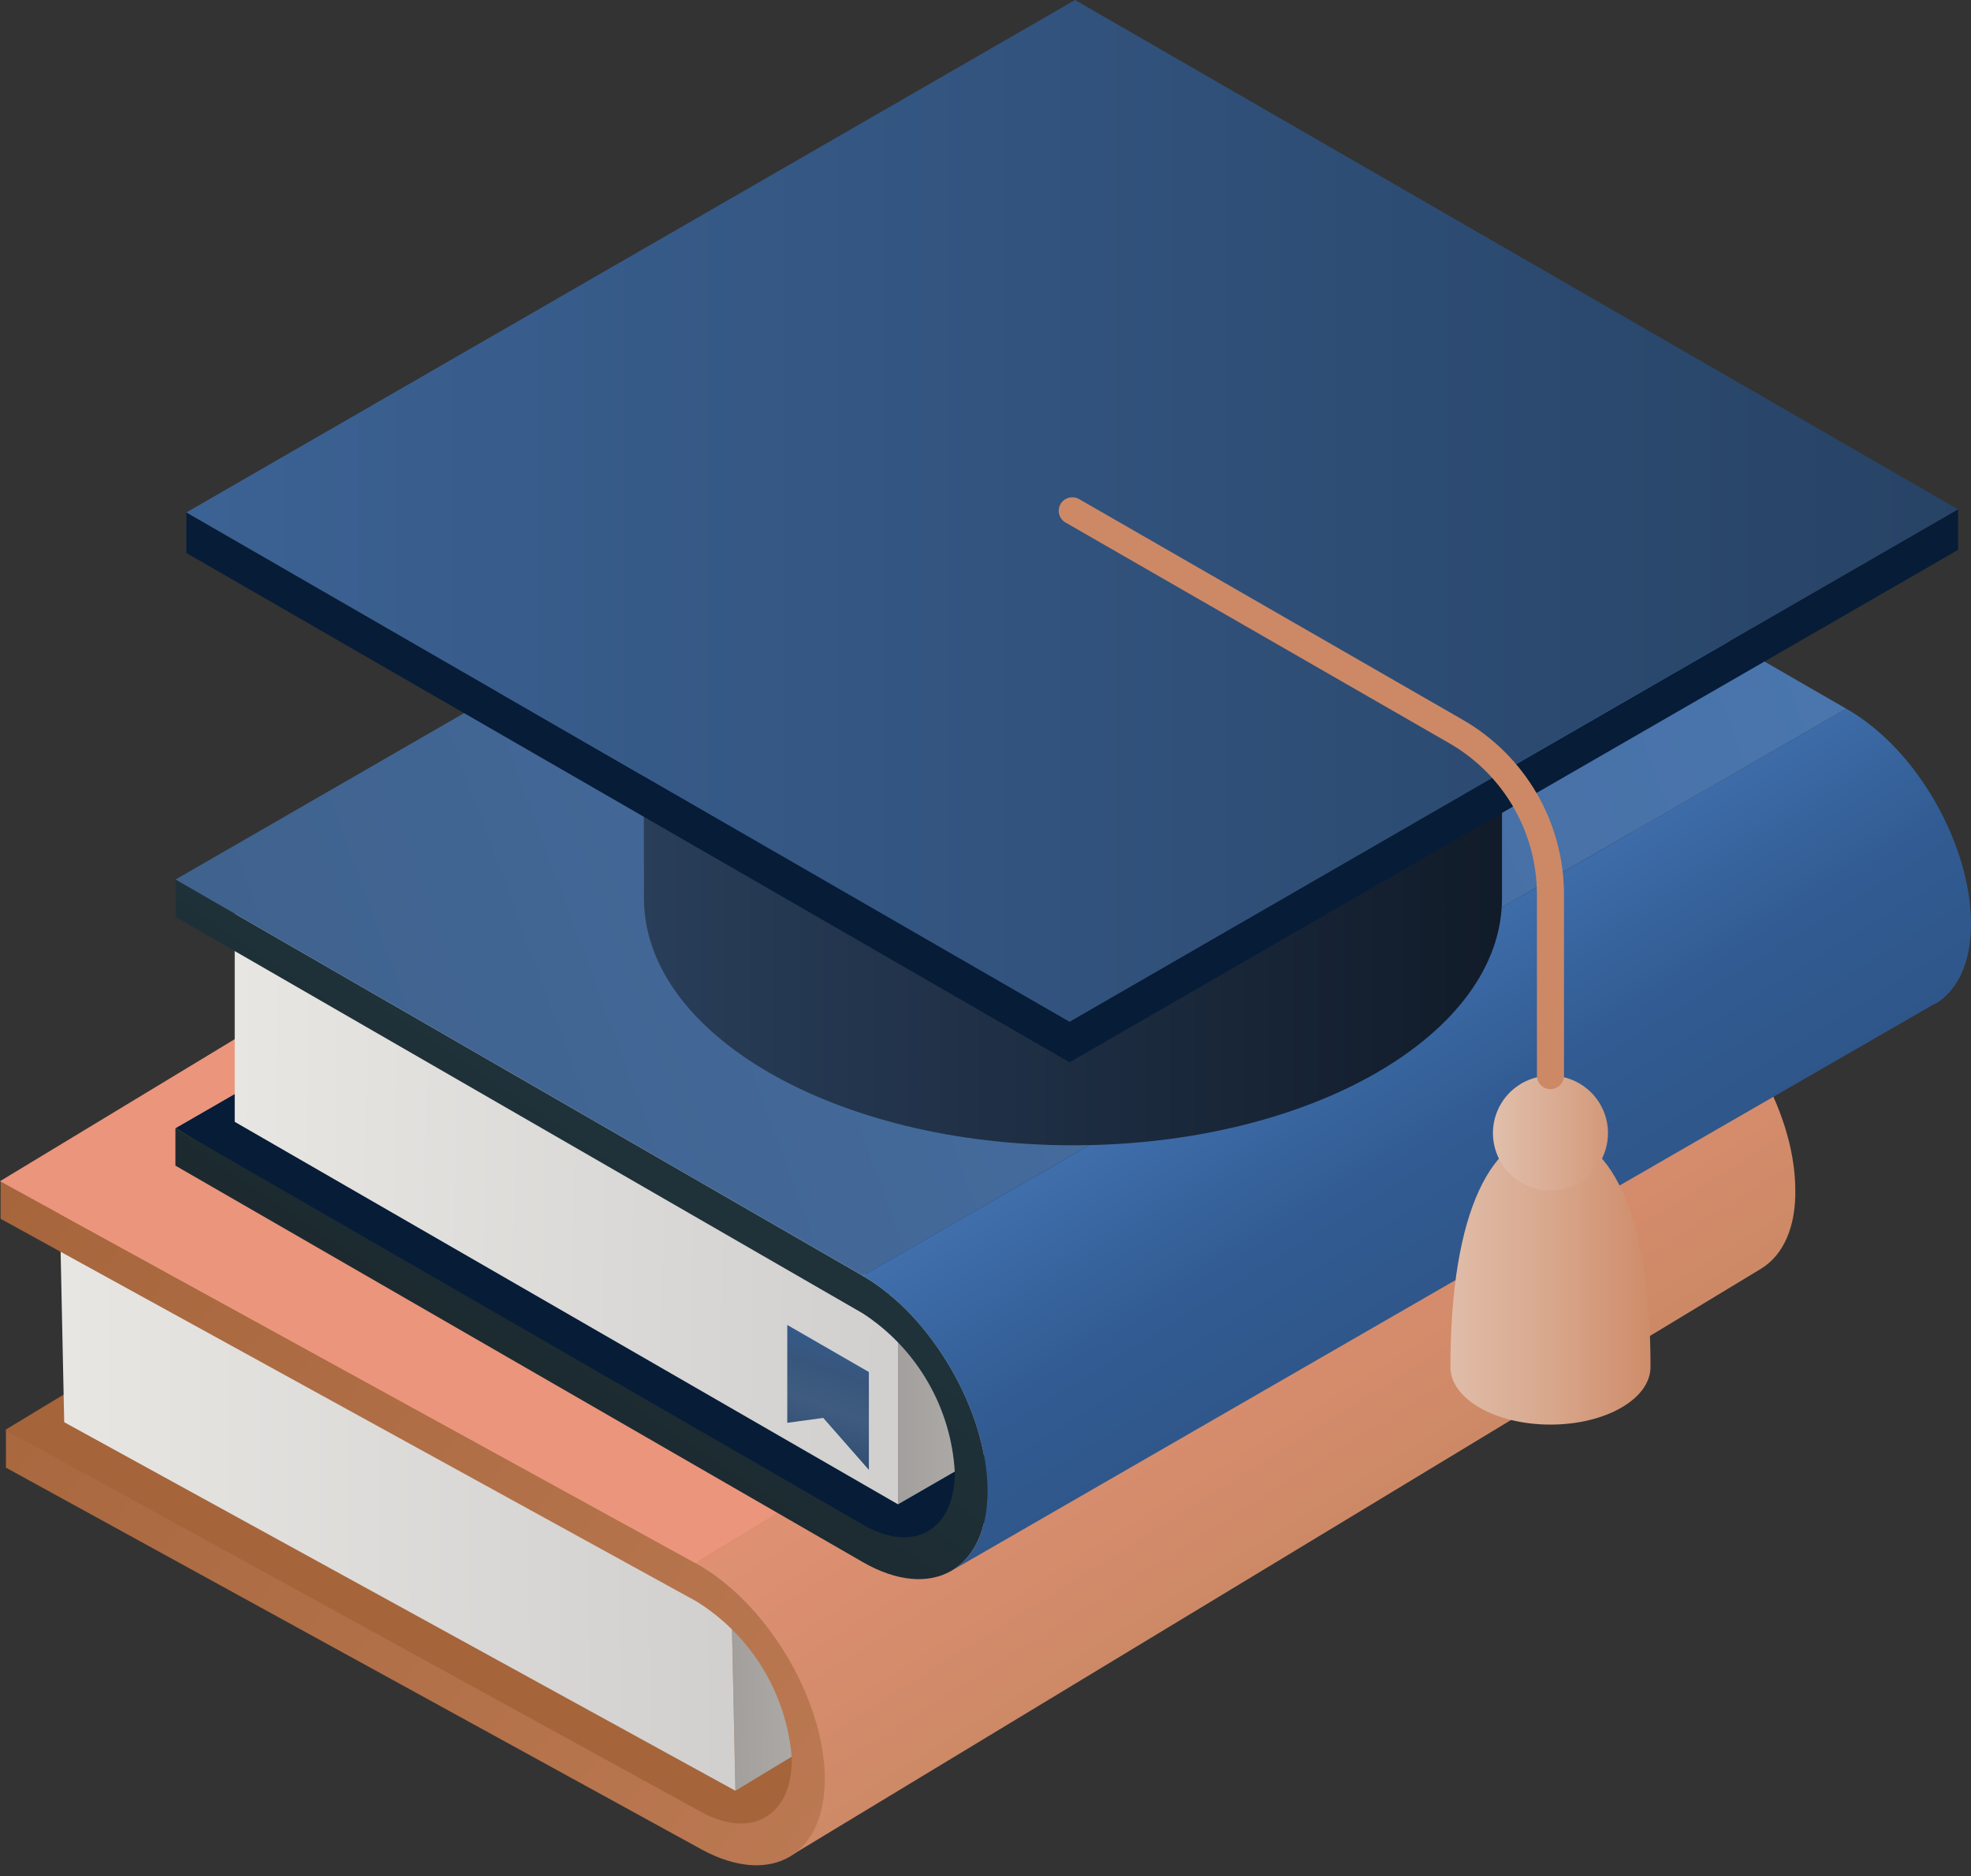 <svg width="124" height="118" viewBox="0 0 124 118" fill="none" xmlns="http://www.w3.org/2000/svg">
<rect x="0" y="0" width="124" height="118" fill="#333333" stroke="none"/>
<path d="M0.327 89.942L61.425 52.975L105.183 76.987L47.153 116.812L0.327 89.942Z" fill="#A5643A"/>
<path d="M57.029 106.127L46.264 112.637L45.984 99.356L56.879 99.122L57.029 106.127Z" fill="url(#paint0_linear_88_1988)"/>
<path d="M4.04 89.456L46.265 112.637L45.985 99.356L3.76 76.175L4.04 89.456Z" fill="url(#paint1_linear_88_1988)"/>
<path d="M44.086 113.954C47.312 115.728 49.884 114.197 49.809 110.536C49.645 108.545 49.017 106.62 47.974 104.916C46.931 103.211 45.504 101.774 43.805 100.72L0.037 76.66V74.297L43.787 98.31C48.182 100.72 51.82 106.716 51.923 111.675C52.026 116.634 48.556 118.717 44.17 116.345L0.374 92.314V89.96L44.086 113.954Z" fill="url(#paint2_linear_88_1988)"/>
<path d="M104.856 61.353L43.749 98.319L0 74.297L61.097 37.331L104.856 61.353Z" fill="#EB957C"/>
<path d="M104.856 61.343L43.749 98.31C48.145 100.719 51.783 106.716 51.886 111.675C51.942 114.159 51.1 115.915 49.697 116.756L110.795 79.799C112.179 78.949 113.002 77.202 112.946 74.746C112.89 69.842 109.458 63.818 104.856 61.343Z" fill="url(#paint3_linear_88_1988)"/>
<path d="M11.045 70.963L72.919 35.295L116.154 60.222L57.291 98.814L11.045 70.963Z" fill="#061C37"/>
<path d="M67.392 88.335L56.496 94.621V81.34H67.392V88.335Z" fill="url(#paint4_linear_88_1988)"/>
<path d="M14.767 70.562L56.496 94.621V81.34L14.767 57.281V70.562Z" fill="url(#paint5_linear_88_1988)"/>
<path d="M54.663 86.299L49.529 83.338V89.493L51.792 89.185L54.663 92.454V86.299Z" fill="url(#paint6_linear_88_1988)"/>
<path d="M54.28 95.891C57.469 97.759 60.069 96.255 60.069 92.594C59.955 90.593 59.372 88.647 58.366 86.913C57.361 85.178 55.961 83.704 54.28 82.61L11.045 57.673V55.319L54.28 80.247C58.61 82.75 62.127 88.811 62.127 93.78C62.127 98.749 58.61 100.748 54.28 98.254L11.036 73.317V70.963L54.28 95.891Z" fill="url(#paint7_linear_88_1988)"/>
<path d="M116.154 44.578L54.289 80.247L11.045 55.319L72.919 19.651L116.154 44.578Z" fill="url(#paint8_linear_88_1988)"/>
<path d="M116.153 44.578L54.28 80.247C58.61 82.75 62.126 88.811 62.126 93.78C62.126 96.264 61.257 98.002 59.835 98.814L121.699 63.146H121.746C123.14 62.324 124 60.587 124 58.13C124.009 53.236 120.68 47.147 116.153 44.578Z" fill="url(#paint9_linear_88_1988)"/>
<path d="M97.543 71.262C93.924 71.262 91.249 76.063 91.249 85.981C91.249 87.98 94.055 89.605 97.543 89.605C101.031 89.605 103.837 87.98 103.837 85.981C103.846 76.063 101.162 71.262 97.543 71.262Z" fill="url(#paint10_linear_88_1988)"/>
<path d="M101.162 71.262C101.164 71.977 100.953 72.677 100.557 73.273C100.16 73.868 99.596 74.333 98.934 74.608C98.273 74.883 97.545 74.956 96.843 74.818C96.14 74.679 95.494 74.336 94.987 73.831C94.48 73.326 94.134 72.681 93.994 71.98C93.853 71.279 93.924 70.551 94.198 69.89C94.472 69.229 94.936 68.664 95.531 68.267C96.126 67.869 96.827 67.657 97.543 67.657C98.501 67.657 99.42 68.037 100.099 68.712C100.777 69.388 101.16 70.305 101.162 71.262Z" fill="url(#paint11_linear_88_1988)"/>
<path d="M40.467 32.035C40.467 40.618 52.55 47.577 67.457 47.577C82.364 47.577 94.494 40.618 94.494 32.035V56.496C94.494 65.079 82.411 72.037 67.504 72.037C52.596 72.037 40.513 65.079 40.513 56.496L40.467 32.035Z" fill="url(#paint12_linear_88_1988)"/>
<path d="M11.727 32.231L67.288 64.267L123.186 32.035V34.585L67.288 66.816L11.727 34.781V32.231Z" fill="#061C37"/>
<path d="M123.186 32.035L67.288 64.267L11.727 32.231L67.634 0L123.186 32.035Z" fill="url(#paint13_linear_88_1988)"/>
<path d="M97.543 68.507C97.317 68.507 97.1 68.417 96.941 68.258C96.781 68.099 96.692 67.882 96.692 67.657V56.253C96.688 54.328 96.178 52.437 95.213 50.77C94.248 49.103 92.862 47.718 91.192 46.755L67.036 32.866C66.84 32.755 66.697 32.57 66.637 32.353C66.577 32.136 66.606 31.904 66.718 31.708C66.831 31.512 67.018 31.369 67.237 31.309C67.456 31.25 67.689 31.279 67.887 31.391L92.034 45.279C93.965 46.39 95.569 47.989 96.686 49.916C97.802 51.842 98.391 54.028 98.394 56.253V67.657C98.394 67.882 98.304 68.099 98.144 68.258C97.985 68.417 97.768 68.507 97.543 68.507Z" fill="#CD8966"/>
<defs>
<linearGradient id="paint0_linear_88_1988" x1="44.199" y1="106.031" x2="78.243" y2="105.311" gradientUnits="userSpaceOnUse">
<stop offset="0.01" stop-color="#9E9B99"/>
<stop offset="1" stop-color="#F5F4EF"/>
</linearGradient>
<linearGradient id="paint1_linear_88_1988" x1="51.955" y1="105.316" x2="-22.269" y2="105.463" gradientUnits="userSpaceOnUse">
<stop offset="0.01" stop-color="#CECDCC"/>
<stop offset="1" stop-color="#F5F4EF"/>
</linearGradient>
<linearGradient id="paint2_linear_88_1988" x1="95.551" y1="152.275" x2="-4.436" y2="74.43" gradientUnits="userSpaceOnUse">
<stop stop-color="#CD8966"/>
<stop offset="1" stop-color="#A5643A"/>
</linearGradient>
<linearGradient id="paint3_linear_88_1988" x1="83.066" y1="96.545" x2="66.115" y2="69.57" gradientUnits="userSpaceOnUse">
<stop stop-color="#CD8966"/>
<stop offset="1" stop-color="#EB957C"/>
</linearGradient>
<linearGradient id="paint4_linear_88_1988" x1="54.57" y1="87.98" x2="88.63" y2="87.98" gradientUnits="userSpaceOnUse">
<stop offset="0.01" stop-color="#9E9B99"/>
<stop offset="1" stop-color="#F5F4EF"/>
</linearGradient>
<linearGradient id="paint5_linear_88_1988" x1="62.025" y1="89.567" x2="-12.068" y2="88.426" gradientUnits="userSpaceOnUse">
<stop offset="0.01" stop-color="#CECDCC"/>
<stop offset="1" stop-color="#F5F4EF"/>
</linearGradient>
<linearGradient id="paint6_linear_88_1988" x1="49.314" y1="95.536" x2="54.352" y2="81.672" gradientUnits="userSpaceOnUse">
<stop stop-color="#314C6F"/>
<stop offset="0.33" stop-color="#334F73"/>
<stop offset="0.51" stop-color="#3F5B80"/>
<stop offset="0.66" stop-color="#38567C"/>
<stop offset="0.79" stop-color="#345A8A"/>
<stop offset="0.91" stop-color="#426A9C"/>
<stop offset="1" stop-color="#294467"/>
</linearGradient>
<linearGradient id="paint7_linear_88_1988" x1="75.004" y1="19.427" x2="-13.754" y2="149.872" gradientUnits="userSpaceOnUse">
<stop stop-color="#2C5060"/>
<stop offset="1" stop-color="#0C0500"/>
</linearGradient>
<linearGradient id="paint8_linear_88_1988" x1="2.693" y1="72.401" x2="233.543" y2="-12.929" gradientUnits="userSpaceOnUse">
<stop stop-color="#3E5F89"/>
<stop offset="1" stop-color="#578FD7"/>
</linearGradient>
<linearGradient id="paint9_linear_88_1988" x1="72.956" y1="45.942" x2="117.312" y2="117.388" gradientUnits="userSpaceOnUse">
<stop offset="0.23" stop-color="#406FAC"/>
<stop offset="0.37" stop-color="#315B92"/>
<stop offset="0.53" stop-color="#2E5486"/>
<stop offset="0.69" stop-color="#386196"/>
<stop offset="0.85" stop-color="#2F578A"/>
<stop offset="1" stop-color="#0B1725"/>
</linearGradient>
<linearGradient id="paint10_linear_88_1988" x1="57.974" y1="80.434" x2="104.566" y2="80.434" gradientUnits="userSpaceOnUse">
<stop stop-color="#F5F4EF"/>
<stop offset="0.17" stop-color="#F4F1EB"/>
<stop offset="0.34" stop-color="#F0E8DF"/>
<stop offset="0.51" stop-color="#EBD8CB"/>
<stop offset="0.68" stop-color="#E2C2B0"/>
<stop offset="0.85" stop-color="#D8A78C"/>
<stop offset="1" stop-color="#CD8966"/>
</linearGradient>
<linearGradient id="paint11_linear_88_1988" x1="71.927" y1="71.262" x2="103.491" y2="71.262" gradientUnits="userSpaceOnUse">
<stop stop-color="#F5F4EF"/>
<stop offset="0.17" stop-color="#F4F1EB"/>
<stop offset="0.34" stop-color="#F0E8DF"/>
<stop offset="0.51" stop-color="#EBD8CB"/>
<stop offset="0.68" stop-color="#E2C2B0"/>
<stop offset="0.85" stop-color="#D8A78C"/>
<stop offset="1" stop-color="#CD8966"/>
</linearGradient>
<linearGradient id="paint12_linear_88_1988" x1="-34.472" y1="52.032" x2="110.149" y2="52.032" gradientUnits="userSpaceOnUse">
<stop stop-color="#4A6E9C"/>
<stop offset="1" stop-color="#0A111B"/>
</linearGradient>
<linearGradient id="paint13_linear_88_1988" x1="-11.728" y1="32.138" x2="267.05" y2="32.138" gradientUnits="userSpaceOnUse">
<stop stop-color="#40699E"/>
<stop offset="1" stop-color="#0C1928"/>
</linearGradient>
</defs>
</svg>
